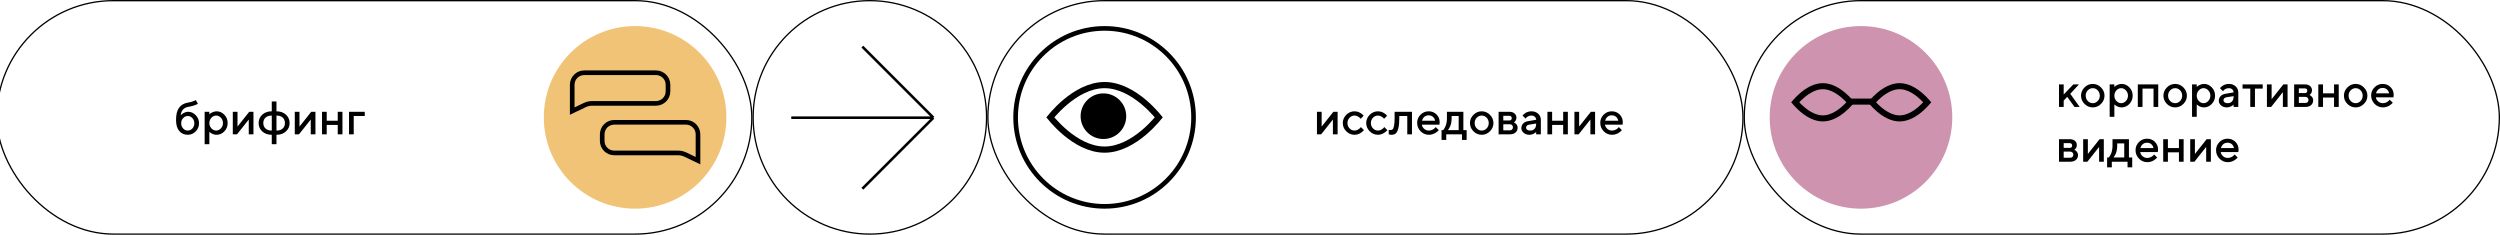 <svg width="1917" height="180" viewBox="0 0 1917 180" fill="none" xmlns="http://www.w3.org/2000/svg">
<path d="M152.617 94.545C152.617 96.971 151.762 99.045 150.051 100.768C148.352 102.49 146.33 103.352 143.986 103.352C141.279 103.352 139.1 102.385 137.447 100.451C135.807 98.506 134.986 95.693 134.986 92.014C134.986 87.818 135.766 84.672 137.324 82.574C138.883 80.477 141.104 79.188 143.986 78.707C145.264 78.496 146.406 78.227 147.414 77.898C148.434 77.57 149.137 77.295 149.523 77.072L150.104 76.721L151.721 79.428C151.65 79.522 151.504 79.656 151.281 79.832C151.07 80.008 150.338 80.324 149.084 80.781C147.842 81.238 146.26 81.625 144.338 81.941C142.686 82.211 141.355 82.897 140.348 83.998C139.34 85.1 138.748 86.576 138.572 88.428C138.619 88.357 138.701 88.264 138.818 88.147C138.947 88.018 139.199 87.801 139.574 87.496C139.949 87.18 140.342 86.904 140.752 86.67C141.174 86.424 141.707 86.207 142.352 86.019C143.008 85.82 143.67 85.721 144.338 85.721C146.518 85.721 148.439 86.594 150.104 88.34C151.779 90.074 152.617 92.143 152.617 94.545ZM140.436 90.572C139.439 91.639 138.941 92.963 138.941 94.545C138.941 96.127 139.439 97.451 140.436 98.518C141.432 99.584 142.609 100.117 143.969 100.117C145.34 100.117 146.523 99.584 147.52 98.518C148.516 97.451 149.014 96.127 149.014 94.545C149.014 92.963 148.516 91.639 147.52 90.572C146.523 89.494 145.34 88.955 143.969 88.955C142.609 88.955 141.432 89.494 140.436 90.572ZM166.1 103.352C165.455 103.352 164.828 103.275 164.219 103.123C163.609 102.971 163.088 102.783 162.654 102.561C162.221 102.326 161.834 102.092 161.494 101.857C161.166 101.611 160.926 101.418 160.773 101.277L160.527 101.014V110.559H156.924V85.721H160.527V87.707C160.691 87.543 160.92 87.326 161.213 87.057C161.518 86.787 162.156 86.436 163.129 86.002C164.102 85.568 165.092 85.352 166.1 85.352C168.385 85.352 170.365 86.231 172.041 87.988C173.729 89.734 174.572 91.856 174.572 94.352C174.572 96.848 173.729 98.975 172.041 100.732C170.365 102.479 168.385 103.352 166.1 103.352ZM169.387 90.291C168.332 89.166 167.119 88.603 165.748 88.603C164.377 88.603 163.164 89.166 162.109 90.291C161.055 91.416 160.527 92.775 160.527 94.369C160.527 95.951 161.055 97.305 162.109 98.43C163.164 99.555 164.377 100.117 165.748 100.117C167.119 100.117 168.332 99.555 169.387 98.43C170.441 97.305 170.969 95.951 170.969 94.369C170.969 92.775 170.441 91.416 169.387 90.291ZM191.113 85.721H194.348V103H190.744V91.662L181.744 103H178.51V85.721H182.113V97.059L191.113 85.721ZM208.393 110.559V103.352C205.393 103.352 202.961 102.496 201.098 100.785C199.246 99.074 198.32 96.936 198.32 94.369C198.32 91.791 199.246 89.647 201.098 87.936C202.961 86.213 205.393 85.352 208.393 85.352V77.793H211.996V85.352C214.996 85.352 217.422 86.213 219.273 87.936C221.137 89.647 222.068 91.791 222.068 94.369C222.068 96.936 221.137 99.074 219.273 100.785C217.422 102.496 214.996 103.352 211.996 103.352V110.559H208.393ZM208.393 100.117V88.603C206.354 88.603 204.76 89.125 203.611 90.168C202.475 91.211 201.906 92.611 201.906 94.369C201.906 96.115 202.475 97.51 203.611 98.553C204.76 99.596 206.354 100.117 208.393 100.117ZM211.996 88.603V100.117C214.035 100.117 215.623 99.596 216.76 98.553C217.908 97.51 218.482 96.115 218.482 94.369C218.482 92.611 217.908 91.211 216.76 90.168C215.623 89.125 214.035 88.603 211.996 88.603ZM238.645 85.721H241.879V103H238.275V91.662L229.275 103H226.041V85.721H229.645V97.059L238.645 85.721ZM250.527 95.793V103H246.924V85.721H250.527V92.559H258.982V85.721H262.586V103H258.982V95.793H250.527ZM279.689 85.721V88.955H271.234V103H267.631V85.721H279.689Z" fill="black"/>
<circle cx="487" cy="90" r="70" fill="#F1C376"/>
<path d="M535.223 103C535.223 97.906 531.093 93.777 526 93.777H471C465.907 93.777 461.777 97.906 461.777 103V108.054C461.777 113.147 465.907 117.276 471 117.276H520.001C521.912 117.276 523.798 117.705 525.521 118.53L535.223 123.178V119.054V103Z" stroke="black" stroke-width="3.555"/>
<path d="M438.777 65C438.777 59.907 442.907 55.777 448 55.777H503C508.093 55.777 512.223 59.907 512.223 65V70.054C512.223 75.147 508.093 79.276 503 79.276H453.999C452.088 79.276 450.202 79.705 448.479 80.53L438.777 85.178V81.054V65Z" stroke="black" stroke-width="3.555"/>
<rect x="-2.5" y="0.5" width="579" height="179" rx="89.5" stroke="black"/>
<circle cx="667" cy="90" r="89.5" stroke="black"/>
<path d="M661.243 144.738L715.731 90.249M715.731 90.249L661.243 35.761M715.731 90.249H606.754" stroke="black" stroke-width="2"/>
<circle cx="847" cy="90" r="68.222" stroke="black" stroke-width="3.556"/>
<path d="M807.656 92.643C806.711 91.579 805.95 90.669 805.392 89.982C805.95 89.294 806.711 88.385 807.656 87.32C809.857 84.842 813.04 81.54 816.965 78.244C824.886 71.593 835.496 65.246 846.975 65.246C858.453 65.246 869.063 71.593 876.984 78.244C880.909 81.54 884.092 84.842 886.293 87.32C887.238 88.385 887.999 89.294 888.558 89.982C887.999 90.669 887.238 91.579 886.293 92.643C884.092 95.121 880.909 98.423 876.984 101.72C869.063 108.37 858.453 114.718 846.975 114.718C835.496 114.718 824.886 108.37 816.965 101.72C813.04 98.423 809.857 95.121 807.656 92.643Z" stroke="black" stroke-width="4.742"/>
<circle cx="846.103" cy="89.104" r="17.488" fill="black"/>
<path d="M1022.44 85.721H1025.68V103H1022.07V91.662L1013.07 103H1009.84V85.721H1013.44V97.059L1022.44 85.721ZM1032.32 100.68C1030.54 98.887 1029.65 96.783 1029.65 94.369C1029.65 91.943 1030.54 89.834 1032.32 88.041C1034.11 86.248 1036.22 85.352 1038.65 85.352C1040 85.352 1041.25 85.644 1042.41 86.231C1043.57 86.805 1044.4 87.379 1044.91 87.953L1045.66 88.779L1043.32 91.117C1043.21 90.93 1043.03 90.701 1042.78 90.432C1042.54 90.15 1042.02 89.775 1041.21 89.307C1040.42 88.838 1039.56 88.603 1038.65 88.603C1037.18 88.603 1035.91 89.16 1034.83 90.273C1033.77 91.387 1033.23 92.752 1033.23 94.369C1033.23 95.975 1033.77 97.334 1034.83 98.447C1035.91 99.561 1037.18 100.117 1038.65 100.117C1039.56 100.117 1040.42 99.889 1041.21 99.432C1042.02 98.975 1042.6 98.529 1042.96 98.096L1043.5 97.428L1045.84 99.766C1045.77 99.859 1045.66 99.994 1045.52 100.17C1045.38 100.334 1045.08 100.621 1044.61 101.031C1044.14 101.43 1043.65 101.787 1043.13 102.104C1042.62 102.408 1041.95 102.695 1041.13 102.965C1040.31 103.223 1039.48 103.352 1038.65 103.352C1036.22 103.352 1034.11 102.461 1032.32 100.68ZM1050.29 100.68C1048.5 98.887 1047.61 96.783 1047.61 94.369C1047.61 91.943 1048.5 89.834 1050.29 88.041C1052.08 86.248 1054.19 85.352 1056.61 85.352C1057.96 85.352 1059.21 85.644 1060.38 86.231C1061.54 86.805 1062.37 87.379 1062.87 87.953L1063.63 88.779L1061.29 91.117C1061.17 90.93 1060.99 90.701 1060.74 90.432C1060.51 90.15 1059.99 89.775 1059.18 89.307C1058.38 88.838 1057.53 88.603 1056.61 88.603C1055.15 88.603 1053.88 89.16 1052.8 90.273C1051.73 91.387 1051.2 92.752 1051.2 94.369C1051.2 95.975 1051.73 97.334 1052.8 98.447C1053.88 99.561 1055.15 100.117 1056.61 100.117C1057.53 100.117 1058.38 99.889 1059.18 99.432C1059.99 98.975 1060.57 98.529 1060.92 98.096L1061.46 97.428L1063.8 99.766C1063.73 99.859 1063.63 99.994 1063.49 100.17C1063.35 100.334 1063.04 100.621 1062.57 101.031C1062.1 101.43 1061.61 101.787 1061.1 102.104C1060.58 102.408 1059.91 102.695 1059.09 102.965C1058.27 103.223 1057.45 103.352 1056.61 103.352C1054.19 103.352 1052.08 102.461 1050.29 100.68ZM1069.38 85.721H1082.7V103H1079.1V88.955H1072.98V90.766C1072.98 94.059 1072.71 96.66 1072.19 98.57C1071.67 100.469 1071 101.74 1070.18 102.385C1069.38 103.029 1068.33 103.352 1067.04 103.352C1066.72 103.352 1066.38 103.322 1066.02 103.264C1065.67 103.205 1065.39 103.141 1065.19 103.07L1064.88 103V99.572C1065.36 99.689 1065.77 99.754 1066.12 99.766C1066.86 99.766 1067.44 99.566 1067.86 99.168C1068.3 98.769 1068.65 97.891 1068.94 96.531C1069.23 95.16 1069.38 93.238 1069.38 90.766V85.721ZM1103.76 95.617H1090.26C1090.45 96.836 1091.04 97.891 1092.05 98.781C1093.07 99.672 1094.28 100.117 1095.67 100.117C1096.68 100.117 1097.62 99.889 1098.48 99.432C1099.36 98.975 1099.98 98.529 1100.35 98.096L1100.89 97.428L1103.23 99.766C1103.16 99.859 1103.05 99.994 1102.9 100.17C1102.76 100.334 1102.45 100.621 1101.96 101.031C1101.48 101.43 1100.97 101.787 1100.44 102.104C1099.9 102.408 1099.19 102.695 1098.33 102.965C1097.47 103.223 1096.59 103.352 1095.67 103.352C1093.22 103.352 1091.11 102.455 1089.33 100.662C1087.56 98.857 1086.67 96.695 1086.67 94.176C1086.67 91.75 1087.53 89.676 1089.26 87.953C1090.99 86.219 1093.06 85.352 1095.48 85.352C1097.9 85.352 1099.92 86.16 1101.53 87.777C1103.14 89.383 1103.95 91.398 1103.95 93.824L1103.76 95.617ZM1095.48 88.428C1094.18 88.428 1093.08 88.814 1092.19 89.588C1091.31 90.35 1090.72 91.34 1090.42 92.559H1100.42C1100.21 91.34 1099.66 90.35 1098.78 89.588C1097.9 88.814 1096.8 88.428 1095.48 88.428ZM1105.38 99.766H1106.62C1106.69 99.695 1106.79 99.584 1106.92 99.432C1107.06 99.268 1107.3 98.91 1107.62 98.359C1107.96 97.809 1108.26 97.217 1108.5 96.584C1108.76 95.939 1108.99 95.096 1109.19 94.053C1109.4 93.01 1109.51 91.914 1109.51 90.766V85.721H1122.11V99.766H1124.62V107.324H1121.04V103H1108.98V107.324H1105.38V99.766ZM1113.11 88.955V90.766C1113.11 91.914 1113.01 93.004 1112.81 94.035C1112.62 95.066 1112.38 95.922 1112.09 96.602C1111.81 97.269 1111.52 97.85 1111.23 98.342C1110.95 98.834 1110.71 99.186 1110.53 99.397L1110.23 99.766H1118.51V88.955H1113.11ZM1139.97 98.447C1141.04 97.334 1141.57 95.975 1141.57 94.369C1141.57 92.752 1141.04 91.387 1139.97 90.273C1138.9 89.16 1137.64 88.603 1136.17 88.603C1134.71 88.603 1133.44 89.16 1132.36 90.273C1131.29 91.387 1130.76 92.752 1130.76 94.369C1130.76 95.975 1131.29 97.334 1132.36 98.447C1133.44 99.561 1134.71 100.117 1136.17 100.117C1137.64 100.117 1138.9 99.561 1139.97 98.447ZM1129.84 100.68C1128.06 98.887 1127.17 96.783 1127.17 94.369C1127.17 91.943 1128.06 89.834 1129.84 88.041C1131.64 86.248 1133.75 85.352 1136.17 85.352C1138.6 85.352 1140.7 86.248 1142.48 88.041C1144.28 89.834 1145.17 91.943 1145.17 94.369C1145.17 96.783 1144.28 98.887 1142.48 100.68C1140.7 102.461 1138.6 103.352 1136.17 103.352C1133.75 103.352 1131.64 102.461 1129.84 100.68ZM1149.13 85.721H1157.41C1159.06 85.721 1160.37 86.148 1161.34 87.004C1162.32 87.848 1162.8 88.92 1162.8 90.221C1162.8 90.959 1162.64 91.633 1162.31 92.242C1161.99 92.84 1161.67 93.256 1161.33 93.49L1160.83 93.824C1160.9 93.848 1161 93.889 1161.13 93.947C1161.26 94.006 1161.5 94.158 1161.84 94.404C1162.18 94.639 1162.47 94.902 1162.71 95.195C1162.97 95.477 1163.2 95.863 1163.4 96.356C1163.61 96.848 1163.72 97.381 1163.72 97.955C1163.72 99.443 1163.18 100.656 1162.12 101.594C1161.06 102.531 1159.62 103 1157.78 103H1149.13V85.721ZM1157.78 95.266H1152.73V99.941H1157.78C1158.49 99.941 1159.06 99.731 1159.48 99.309C1159.9 98.887 1160.11 98.318 1160.11 97.603C1160.11 96.959 1159.9 96.408 1159.46 95.951C1159.03 95.494 1158.47 95.266 1157.78 95.266ZM1158.72 91.908C1159.05 91.58 1159.22 91.141 1159.22 90.59C1159.22 90.027 1159.05 89.588 1158.72 89.272C1158.4 88.943 1157.96 88.779 1157.41 88.779H1152.73V92.383H1157.41C1157.96 92.383 1158.4 92.225 1158.72 91.908ZM1181.52 103H1177.92V101.207C1177.87 101.254 1177.79 101.33 1177.67 101.436C1177.57 101.541 1177.35 101.717 1177.01 101.963C1176.68 102.197 1176.32 102.414 1175.93 102.613C1175.55 102.801 1175.06 102.971 1174.47 103.123C1173.89 103.275 1173.3 103.352 1172.7 103.352C1170.94 103.352 1169.48 102.842 1168.32 101.822C1167.16 100.803 1166.58 99.637 1166.58 98.324C1166.58 96.906 1167.03 95.717 1167.92 94.756C1168.82 93.795 1170.05 93.186 1171.61 92.928L1177.92 91.838C1177.92 90.924 1177.58 90.156 1176.9 89.535C1176.23 88.914 1175.37 88.603 1174.32 88.603C1173.4 88.603 1172.57 88.797 1171.82 89.184C1171.08 89.559 1170.57 89.939 1170.29 90.326L1169.82 90.941L1167.48 88.603C1167.55 88.51 1167.64 88.393 1167.76 88.252C1167.89 88.1 1168.16 87.842 1168.59 87.478C1169.02 87.103 1169.48 86.769 1169.96 86.477C1170.44 86.184 1171.07 85.926 1171.86 85.703C1172.65 85.469 1173.47 85.352 1174.32 85.352C1176.43 85.352 1178.15 85.978 1179.5 87.232C1180.85 88.475 1181.52 90.01 1181.52 91.838V103ZM1173.24 100.117C1174.71 100.117 1175.85 99.684 1176.67 98.816C1177.5 97.938 1177.92 96.689 1177.92 95.072V94.721L1172.33 95.617C1171.69 95.734 1171.16 95.998 1170.77 96.408C1170.37 96.818 1170.17 97.334 1170.17 97.955C1170.17 98.529 1170.44 99.033 1170.99 99.467C1171.56 99.9 1172.31 100.117 1173.24 100.117ZM1190.17 95.793V103H1186.57V85.721H1190.17V92.559H1198.63V85.721H1202.23V103H1198.63V95.793H1190.17ZM1219.88 85.721H1223.11V103H1219.51V91.662L1210.51 103H1207.28V85.721H1210.88V97.059L1219.88 85.721ZM1244.17 95.617H1230.67C1230.86 96.836 1231.46 97.891 1232.46 98.781C1233.48 99.672 1234.69 100.117 1236.09 100.117C1237.09 100.117 1238.03 99.889 1238.9 99.432C1239.78 98.975 1240.4 98.529 1240.76 98.096L1241.31 97.428L1243.64 99.766C1243.57 99.859 1243.46 99.994 1243.31 100.17C1243.17 100.334 1242.86 100.621 1242.38 101.031C1241.9 101.43 1241.39 101.787 1240.85 102.104C1240.31 102.408 1239.61 102.695 1238.74 102.965C1237.88 103.223 1237 103.352 1236.09 103.352C1233.64 103.352 1231.52 102.455 1229.74 100.662C1227.97 98.857 1227.09 96.695 1227.09 94.176C1227.09 91.75 1227.95 89.676 1229.67 87.953C1231.4 86.219 1233.48 85.352 1235.89 85.352C1238.32 85.352 1240.33 86.16 1241.94 87.777C1243.56 89.383 1244.37 91.398 1244.37 93.824L1244.17 95.617ZM1235.89 88.428C1234.59 88.428 1233.5 88.814 1232.61 89.588C1231.73 90.35 1231.13 91.34 1230.83 92.559H1240.83C1240.62 91.34 1240.08 90.35 1239.2 89.588C1238.32 88.814 1237.22 88.428 1235.89 88.428Z" fill="black"/>
<rect x="757.5" y="0.5" width="579" height="179" rx="89.5" stroke="black"/>
<circle cx="1427" cy="90" r="70" fill="#CD93AF"/>
<path d="M1377.23 79.191C1376.99 78.919 1376.77 78.666 1376.57 78.437C1376.77 78.208 1376.99 77.955 1377.23 77.683C1378.4 76.368 1380.08 74.618 1382.16 72.873C1386.39 69.326 1391.9 66.075 1397.75 66.075C1403.6 66.075 1409.11 69.326 1413.33 72.873C1415.41 74.618 1417.1 76.368 1418.27 77.683C1418.51 77.955 1418.73 78.208 1418.92 78.437C1418.73 78.666 1418.51 78.919 1418.27 79.191C1417.1 80.506 1415.41 82.256 1413.33 84.001C1409.11 87.548 1403.6 90.799 1397.75 90.799C1391.9 90.799 1386.39 87.548 1382.16 84.001C1380.08 82.256 1378.4 80.506 1377.23 79.191Z" stroke="black" stroke-width="4.638"/>
<path d="M1436.1 79.191C1435.86 78.919 1435.64 78.666 1435.45 78.437C1435.64 78.208 1435.86 77.955 1436.1 77.683C1437.27 76.368 1438.96 74.618 1441.04 72.873C1445.26 69.326 1450.77 66.075 1456.62 66.075C1462.47 66.075 1467.99 69.326 1472.21 72.873C1474.29 74.618 1475.98 76.368 1477.14 77.683C1477.38 77.955 1477.6 78.208 1477.8 78.437C1477.6 78.666 1477.38 78.919 1477.14 79.191C1475.98 80.506 1474.29 82.256 1472.21 84.001C1467.99 87.548 1462.47 90.799 1456.62 90.799C1450.77 90.799 1445.26 87.548 1441.04 84.001C1438.96 82.256 1437.27 80.506 1436.1 79.191Z" stroke="black" stroke-width="4.638"/>
<path d="M1417.75 77.909H1436.43" stroke="black" stroke-width="4.638"/>
<path d="M1594.15 64.721L1587.49 71.928L1594.68 82H1590.72L1585.15 74.266L1582.44 77.148V82H1578.84V64.721H1582.44V72.455L1589.82 64.721H1594.15ZM1608.53 77.447C1609.59 76.334 1610.13 74.975 1610.13 73.369C1610.13 71.752 1609.59 70.387 1608.53 69.273C1607.46 68.16 1606.2 67.603 1604.73 67.603C1603.27 67.603 1601.99 68.16 1600.92 69.273C1599.85 70.387 1599.32 71.752 1599.32 73.369C1599.32 74.975 1599.85 76.334 1600.92 77.447C1601.99 78.561 1603.27 79.117 1604.73 79.117C1606.2 79.117 1607.46 78.561 1608.53 77.447ZM1598.4 79.68C1596.62 77.887 1595.73 75.783 1595.73 73.369C1595.73 70.943 1596.62 68.834 1598.4 67.041C1600.2 65.248 1602.3 64.352 1604.73 64.352C1607.16 64.352 1609.26 65.248 1611.04 67.041C1612.83 68.834 1613.73 70.943 1613.73 73.369C1613.73 75.783 1612.83 77.887 1611.04 79.68C1609.26 81.461 1607.16 82.352 1604.73 82.352C1602.3 82.352 1600.2 81.461 1598.4 79.68ZM1626.86 82.352C1626.22 82.352 1625.59 82.275 1624.98 82.123C1624.37 81.971 1623.85 81.783 1623.42 81.561C1622.98 81.326 1622.6 81.092 1622.26 80.857C1621.93 80.611 1621.69 80.418 1621.54 80.277L1621.29 80.014V89.559H1617.69V64.721H1621.29V66.707C1621.45 66.543 1621.68 66.326 1621.97 66.057C1622.28 65.787 1622.92 65.436 1623.89 65.002C1624.86 64.568 1625.85 64.352 1626.86 64.352C1629.15 64.352 1631.13 65.231 1632.8 66.988C1634.49 68.734 1635.33 70.856 1635.33 73.352C1635.33 75.848 1634.49 77.975 1632.8 79.732C1631.13 81.478 1629.15 82.352 1626.86 82.352ZM1630.15 69.291C1629.09 68.166 1627.88 67.603 1626.51 67.603C1625.14 67.603 1623.93 68.166 1622.87 69.291C1621.82 70.416 1621.29 71.775 1621.29 73.369C1621.29 74.951 1621.82 76.305 1622.87 77.43C1623.93 78.555 1625.14 79.117 1626.51 79.117C1627.88 79.117 1629.09 78.555 1630.15 77.43C1631.2 76.305 1631.73 74.951 1631.73 73.369C1631.73 71.775 1631.2 70.416 1630.15 69.291ZM1642.88 67.955V82H1639.27V64.721H1654.93V82H1651.33V67.955H1642.88ZM1671.7 77.447C1672.77 76.334 1673.3 74.975 1673.3 73.369C1673.3 71.752 1672.77 70.387 1671.7 69.273C1670.64 68.16 1669.37 67.603 1667.91 67.603C1666.44 67.603 1665.17 68.16 1664.09 69.273C1663.03 70.387 1662.49 71.752 1662.49 73.369C1662.49 74.975 1663.03 76.334 1664.09 77.447C1665.17 78.561 1666.44 79.117 1667.91 79.117C1669.37 79.117 1670.64 78.561 1671.7 77.447ZM1661.58 79.68C1659.8 77.887 1658.91 75.783 1658.91 73.369C1658.91 70.943 1659.8 68.834 1661.58 67.041C1663.37 65.248 1665.48 64.352 1667.91 64.352C1670.33 64.352 1672.44 65.248 1674.22 67.041C1676.01 68.834 1676.91 70.943 1676.91 73.369C1676.91 75.783 1676.01 77.887 1674.22 79.68C1672.44 81.461 1670.33 82.352 1667.91 82.352C1665.48 82.352 1663.37 81.461 1661.58 79.68ZM1690.04 82.352C1689.39 82.352 1688.77 82.275 1688.16 82.123C1687.55 81.971 1687.03 81.783 1686.59 81.561C1686.16 81.326 1685.77 81.092 1685.43 80.857C1685.1 80.611 1684.86 80.418 1684.71 80.277L1684.46 80.014V89.559H1680.86V64.721H1684.46V66.707C1684.63 66.543 1684.86 66.326 1685.15 66.057C1685.46 65.787 1686.09 65.436 1687.07 65.002C1688.04 64.568 1689.03 64.352 1690.04 64.352C1692.32 64.352 1694.3 65.231 1695.98 66.988C1697.67 68.734 1698.51 70.856 1698.51 73.352C1698.51 75.848 1697.67 77.975 1695.98 79.732C1694.3 81.478 1692.32 82.352 1690.04 82.352ZM1693.32 69.291C1692.27 68.166 1691.06 67.603 1689.69 67.603C1688.31 67.603 1687.1 68.166 1686.05 69.291C1684.99 70.416 1684.46 71.775 1684.46 73.369C1684.46 74.951 1684.99 76.305 1686.05 77.43C1687.1 78.555 1688.31 79.117 1689.69 79.117C1691.06 79.117 1692.27 78.555 1693.32 77.43C1694.38 76.305 1694.91 74.951 1694.91 73.369C1694.91 71.775 1694.38 70.416 1693.32 69.291ZM1716.32 82H1712.71V80.207C1712.67 80.254 1712.58 80.33 1712.47 80.436C1712.36 80.541 1712.14 80.717 1711.8 80.963C1711.47 81.197 1711.11 81.414 1710.73 81.613C1710.34 81.801 1709.85 81.971 1709.27 82.123C1708.68 82.275 1708.09 82.352 1707.49 82.352C1705.73 82.352 1704.28 81.842 1703.12 80.822C1701.96 79.803 1701.38 78.637 1701.38 77.324C1701.38 75.906 1701.82 74.717 1702.71 73.756C1703.61 72.795 1704.84 72.186 1706.4 71.928L1712.71 70.838C1712.71 69.924 1712.37 69.156 1711.69 68.535C1711.03 67.914 1710.16 67.603 1709.11 67.603C1708.2 67.603 1707.36 67.797 1706.61 68.184C1705.88 68.559 1705.37 68.939 1705.08 69.326L1704.61 69.941L1702.27 67.603C1702.34 67.51 1702.44 67.393 1702.55 67.252C1702.68 67.1 1702.96 66.842 1703.38 66.478C1703.81 66.103 1704.27 65.769 1704.75 65.477C1705.23 65.184 1705.86 64.926 1706.65 64.703C1707.45 64.469 1708.27 64.352 1709.11 64.352C1711.22 64.352 1712.95 64.978 1714.29 66.232C1715.64 67.475 1716.32 69.01 1716.32 70.838V82ZM1708.04 79.117C1709.5 79.117 1710.64 78.684 1711.46 77.816C1712.3 76.938 1712.71 75.689 1712.71 74.072V73.721L1707.12 74.617C1706.48 74.734 1705.96 74.998 1705.56 75.408C1705.16 75.818 1704.96 76.334 1704.96 76.955C1704.96 77.529 1705.24 78.033 1705.79 78.467C1706.35 78.9 1707.1 79.117 1708.04 79.117ZM1719.57 67.955V64.721H1735.04V67.955H1729.1V82H1725.51V67.955H1719.57ZM1750.88 64.721H1754.11V82H1750.51V70.662L1741.51 82H1738.27V64.721H1741.88V76.059L1750.88 64.721ZM1759.15 64.721H1767.43C1769.09 64.721 1770.4 65.148 1771.37 66.004C1772.34 66.848 1772.83 67.92 1772.83 69.221C1772.83 69.959 1772.67 70.633 1772.34 71.242C1772.02 71.84 1771.69 72.256 1771.35 72.49L1770.86 72.824C1770.93 72.848 1771.03 72.889 1771.16 72.947C1771.29 73.006 1771.52 73.158 1771.86 73.404C1772.2 73.639 1772.5 73.902 1772.74 74.195C1773 74.477 1773.23 74.863 1773.43 75.356C1773.64 75.848 1773.74 76.381 1773.74 76.955C1773.74 78.443 1773.21 79.656 1772.14 80.594C1771.09 81.531 1769.64 82 1767.8 82H1759.15V64.721ZM1767.8 74.266H1762.76V78.941H1767.8C1768.52 78.941 1769.09 78.731 1769.51 78.309C1769.93 77.887 1770.14 77.318 1770.14 76.603C1770.14 75.959 1769.92 75.408 1769.49 74.951C1769.06 74.494 1768.49 74.266 1767.8 74.266ZM1768.75 70.908C1769.08 70.58 1769.24 70.141 1769.24 69.59C1769.24 69.027 1769.08 68.588 1768.75 68.272C1768.42 67.943 1767.98 67.779 1767.43 67.779H1762.76V71.383H1767.43C1767.98 71.383 1768.42 71.225 1768.75 70.908ZM1781.29 74.793V82H1777.68V64.721H1781.29V71.559H1789.74V64.721H1793.34V82H1789.74V74.793H1781.29ZM1810.11 77.447C1811.18 76.334 1811.71 74.975 1811.71 73.369C1811.71 71.752 1811.18 70.387 1810.11 69.273C1809.05 68.16 1807.78 67.603 1806.32 67.603C1804.85 67.603 1803.58 68.16 1802.5 69.273C1801.44 70.387 1800.9 71.752 1800.9 73.369C1800.9 74.975 1801.44 76.334 1802.5 77.447C1803.58 78.561 1804.85 79.117 1806.32 79.117C1807.78 79.117 1809.05 78.561 1810.11 77.447ZM1799.99 79.68C1798.21 77.887 1797.32 75.783 1797.32 73.369C1797.32 70.943 1798.21 68.834 1799.99 67.041C1801.78 65.248 1803.89 64.352 1806.32 64.352C1808.74 64.352 1810.85 65.248 1812.63 67.041C1814.42 68.834 1815.32 70.943 1815.32 73.369C1815.32 75.783 1814.42 77.887 1812.63 79.68C1810.85 81.461 1808.74 82.352 1806.32 82.352C1803.89 82.352 1801.78 81.461 1799.99 79.68ZM1835.29 74.617H1821.79C1821.97 75.836 1822.57 76.891 1823.58 77.781C1824.6 78.672 1825.8 79.117 1827.2 79.117C1828.21 79.117 1829.14 78.889 1830.01 78.432C1830.89 77.975 1831.51 77.529 1831.88 77.096L1832.42 76.428L1834.76 78.766C1834.69 78.859 1834.58 78.994 1834.42 79.17C1834.28 79.334 1833.97 79.621 1833.49 80.031C1833.01 80.43 1832.5 80.787 1831.96 81.103C1831.42 81.408 1830.72 81.695 1829.85 81.965C1829 82.223 1828.11 82.352 1827.2 82.352C1824.75 82.352 1822.63 81.455 1820.85 79.662C1819.08 77.857 1818.2 75.695 1818.2 73.176C1818.2 70.75 1819.06 68.676 1820.78 66.953C1822.52 65.219 1824.59 64.352 1827.01 64.352C1829.43 64.352 1831.45 65.16 1833.05 66.777C1834.67 68.383 1835.48 70.398 1835.48 72.824L1835.29 74.617ZM1827.01 67.428C1825.71 67.428 1824.61 67.814 1823.72 68.588C1822.84 69.35 1822.25 70.34 1821.94 71.559H1831.95C1831.73 70.34 1831.19 69.35 1830.31 68.588C1829.43 67.814 1828.33 67.428 1827.01 67.428ZM1578.84 106.721H1587.12C1588.77 106.721 1590.08 107.148 1591.05 108.004C1592.03 108.848 1592.51 109.92 1592.51 111.221C1592.51 111.959 1592.35 112.633 1592.02 113.242C1591.71 113.84 1591.38 114.256 1591.04 114.49L1590.54 114.824C1590.62 114.848 1590.71 114.889 1590.84 114.947C1590.97 115.006 1591.21 115.158 1591.55 115.404C1591.89 115.639 1592.18 115.902 1592.43 116.195C1592.68 116.477 1592.91 116.863 1593.11 117.355C1593.32 117.848 1593.43 118.381 1593.43 118.955C1593.43 120.443 1592.89 121.656 1591.83 122.594C1590.77 123.531 1589.33 124 1587.49 124H1578.84V106.721ZM1587.49 116.266H1582.44V120.941H1587.49C1588.2 120.941 1588.77 120.73 1589.19 120.309C1589.61 119.887 1589.82 119.318 1589.82 118.604C1589.82 117.959 1589.61 117.408 1589.17 116.951C1588.74 116.494 1588.18 116.266 1587.49 116.266ZM1588.44 112.908C1588.76 112.58 1588.93 112.141 1588.93 111.59C1588.93 111.027 1588.76 110.588 1588.44 110.271C1588.11 109.943 1587.67 109.779 1587.12 109.779H1582.44V113.383H1587.12C1587.67 113.383 1588.11 113.225 1588.44 112.908ZM1609.97 106.721H1613.2V124H1609.6V112.662L1600.6 124H1597.37V106.721H1600.97V118.059L1609.97 106.721ZM1615.73 120.766H1616.98C1617.05 120.695 1617.15 120.584 1617.28 120.432C1617.42 120.268 1617.66 119.91 1617.98 119.359C1618.32 118.809 1618.62 118.217 1618.86 117.584C1619.12 116.939 1619.35 116.096 1619.55 115.053C1619.76 114.01 1619.87 112.914 1619.87 111.766V106.721H1632.47V120.766H1634.98V128.324H1631.4V124H1619.34V128.324H1615.73V120.766ZM1623.47 109.955V111.766C1623.47 112.914 1623.37 114.004 1623.17 115.035C1622.98 116.066 1622.74 116.922 1622.45 117.602C1622.17 118.27 1621.88 118.85 1621.59 119.342C1621.31 119.834 1621.07 120.186 1620.88 120.396L1620.59 120.766H1628.87V109.955H1623.47ZM1654.62 116.617H1641.12C1641.3 117.836 1641.9 118.891 1642.91 119.781C1643.93 120.672 1645.14 121.117 1646.53 121.117C1647.54 121.117 1648.48 120.889 1649.34 120.432C1650.22 119.975 1650.84 119.529 1651.21 119.096L1651.75 118.428L1654.09 120.766C1654.02 120.859 1653.91 120.994 1653.76 121.17C1653.62 121.334 1653.3 121.621 1652.82 122.031C1652.34 122.43 1651.83 122.787 1651.29 123.104C1650.76 123.408 1650.05 123.695 1649.19 123.965C1648.33 124.223 1647.45 124.352 1646.53 124.352C1644.08 124.352 1641.97 123.455 1640.19 121.662C1638.42 119.857 1637.53 117.695 1637.53 115.176C1637.53 112.75 1638.39 110.676 1640.12 108.953C1641.85 107.219 1643.92 106.352 1646.34 106.352C1648.76 106.352 1650.78 107.16 1652.38 108.777C1654 110.383 1654.81 112.398 1654.81 114.824L1654.62 116.617ZM1646.34 109.428C1645.04 109.428 1643.94 109.814 1643.05 110.588C1642.17 111.35 1641.58 112.34 1641.28 113.559H1651.28C1651.07 112.34 1650.52 111.35 1649.64 110.588C1648.76 109.814 1647.66 109.428 1646.34 109.428ZM1662.35 116.793V124H1658.75V106.721H1662.35V113.559H1670.81V106.721H1674.41V124H1670.81V116.793H1662.35ZM1692.06 106.721H1695.29V124H1691.69V112.662L1682.69 124H1679.46V106.721H1683.06V118.059L1692.06 106.721ZM1716.35 116.617H1702.85C1703.04 117.836 1703.64 118.891 1704.64 119.781C1705.66 120.672 1706.87 121.117 1708.27 121.117C1709.27 121.117 1710.21 120.889 1711.08 120.432C1711.96 119.975 1712.58 119.529 1712.94 119.096L1713.49 118.428L1715.82 120.766C1715.75 120.859 1715.64 120.994 1715.49 121.17C1715.35 121.334 1715.04 121.621 1714.56 122.031C1714.08 122.43 1713.57 122.787 1713.03 123.104C1712.49 123.408 1711.79 123.695 1710.92 123.965C1710.06 124.223 1709.18 124.352 1708.27 124.352C1705.82 124.352 1703.7 123.455 1701.92 121.662C1700.15 119.857 1699.27 117.695 1699.27 115.176C1699.27 112.75 1700.13 110.676 1701.85 108.953C1703.58 107.219 1705.66 106.352 1708.07 106.352C1710.5 106.352 1712.51 107.16 1714.12 108.777C1715.74 110.383 1716.54 112.398 1716.54 114.824L1716.35 116.617ZM1708.07 109.428C1706.77 109.428 1705.68 109.814 1704.79 110.588C1703.91 111.35 1703.31 112.34 1703.01 113.559H1713.01C1712.8 112.34 1712.26 111.35 1711.38 110.588C1710.5 109.814 1709.4 109.428 1708.07 109.428Z" fill="black"/>
<rect x="1337.5" y="0.5" width="579" height="179" rx="89.5" stroke="black"/>
</svg>
